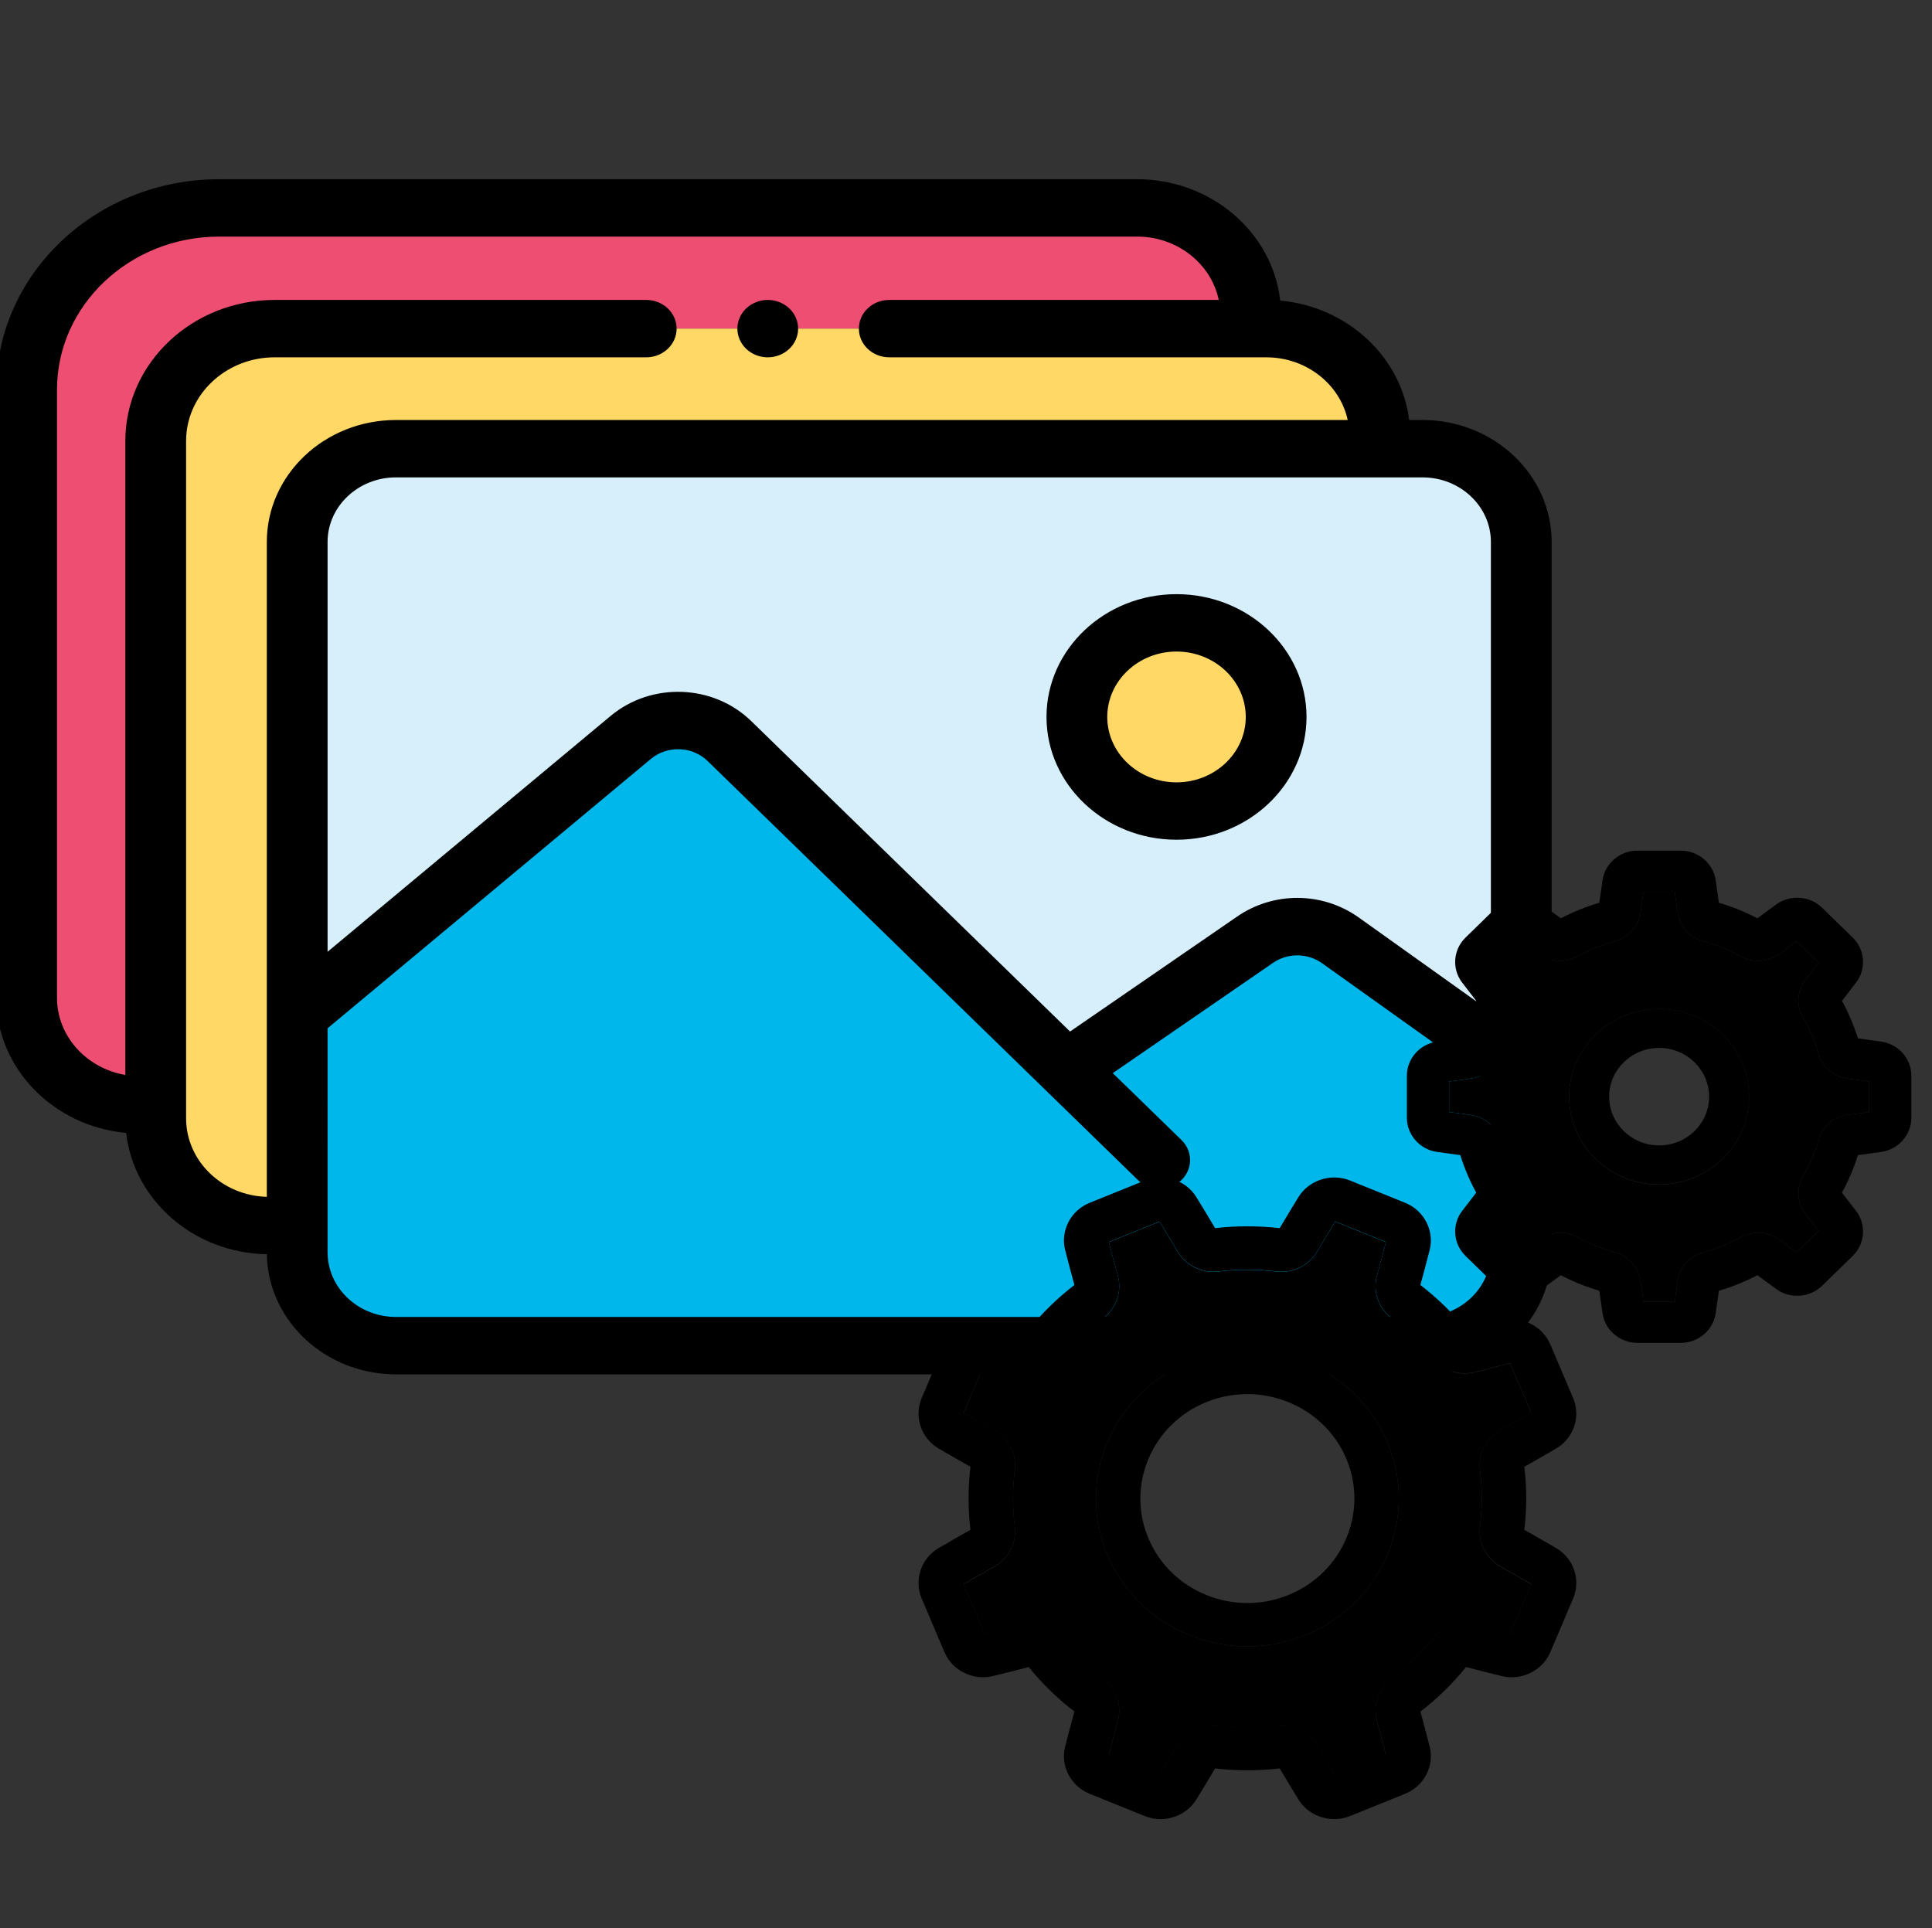 <?xml version="1.0" encoding="UTF-8" standalone="no"?>
<svg
   xmlns:dc="http://purl.org/dc/elements/1.1/"
   xmlns:cc="http://creativecommons.org/ns#"
   xmlns:rdf="http://www.w3.org/1999/02/22-rdf-syntax-ns#"
   xmlns:svg="http://www.w3.org/2000/svg"
   xmlns="http://www.w3.org/2000/svg"
   xmlns:sodipodi="http://sodipodi.sourceforge.net/DTD/sodipodi-0.dtd"
   xmlns:inkscape="http://www.inkscape.org/namespaces/inkscape"
   viewBox="1 -47 511.999 511"
   version="1.1"
   id="svg40"
   sodipodi:docname="gallery.svg"
   inkscape:version="0.92.3 (2405546, 2018-03-11)">
  <rect x="1" y="-47" width="511.999" height="511" fill="#333333" stroke="none"/>
  <defs
     id="defs44" />
  <sodipodi:namedview
     pagecolor="#ffffff"
     bordercolor="#666666"
     borderopacity="1"
     objecttolerance="10"
     gridtolerance="10"
     guidetolerance="10"
     inkscape:pageopacity="0"
     inkscape:pageshadow="2"
     inkscape:window-width="1232"
     inkscape:window-height="706"
     id="namedview42"
     showgrid="false"
     inkscape:zoom="0.97970959"
     inkscape:cx="374.96475"
     inkscape:cy="294.30729"
     inkscape:window-x="88"
     inkscape:window-y="50"
     inkscape:window-maximized="0"
     inkscape:current-layer="g28" />
  <path
     d="M 73.775,40.098 H 332.444 V 36.516 c 0,-15.69 -13.466,-28.412 -30.081,-28.412 H 59.054 c -28.169,0 -51.003,21.568 -51.003,48.173 V 217.411 c 0,15.69 13.466,28.412 30.081,28.412 h 4.135 V 69.858 c 0,-16.438 14.105,-29.76 31.508,-29.76 z m 0,0"
     id="path2"
     inkscape:connector-curvature="0"
     style="fill:#ee4e71;stroke-width:0.782" />
  <path
     d="M 79.76,222.096 V 96.639 c 0,-13.652 11.718,-24.719 26.172,-24.719 h 260.728 v -3.413 c 0,-15.69 -13.466,-28.409 -30.081,-28.409 H 73.775 c -17.404,0 -31.508,13.322 -31.508,29.76 V 249.402 c 0,15.692 13.466,28.412 30.081,28.412 h 7.412 z m 0,0"
     id="path4"
     inkscape:connector-curvature="0"
     style="fill:#ffd866;stroke-width:0.782" />
  <g
     id="g28"
     transform="matrix(0.805,0,0,0.76,0,0.12)"
     style="fill:#d6effb">
    <path
       d="m 102.992,390.023 c -0.5,-0.922 -0.957,-1.867 -1.367,-2.84 0.41,0.973 0.867,1.918 1.367,2.84 z m 0,0"
       id="path6"
       inkscape:connector-curvature="0" />
    <path
       d="m 120.402,405.066 c -0.996,-0.367 -1.969,-0.777 -2.918,-1.234 0.949,0.457 1.922,0.867 2.918,1.234 z m 0,0"
       id="path8"
       inkscape:connector-curvature="0" />
    <path
       d="m 123.453,406.012 c -1.039,-0.266 -2.055,-0.582 -3.051,-0.945 0.996,0.363 2.012,0.68 3.051,0.945 z m 0,0"
       id="path10"
       inkscape:connector-curvature="0" />
    <path
       d="m 499.445,387.184 c -0.41,0.973 -0.871,1.918 -1.371,2.84 0.504,-0.922 0.961,-1.867 1.371,-2.84 z m 0,0"
       id="path12"
       inkscape:connector-curvature="0" />
    <path
       d="m 502,374.527 c 0,1.684 -0.129,3.336 -0.375,4.953 0.246,-1.617 0.375,-3.27 0.375,-4.953 z m 0,0"
       id="path14"
       inkscape:connector-curvature="0" />
    <path
       d="m 501.34,381.082 c -0.219,1.055 -0.484,2.098 -0.801,3.113 0.316,-1.02 0.582,-2.059 0.801,-3.113 z m 0,0"
       id="path16"
       inkscape:connector-curvature="0" />
    <path
       d="m 131.578,407.039 c -2.805,0 -5.527,-0.355 -8.125,-1.023 2.598,0.668 5.32,1.023 8.125,1.023 z m 0,0"
       id="path18"
       inkscape:connector-curvature="0" />
    <path
       d="m 99.07,374.527 c 0,1.684 0.129,3.336 0.375,4.953 -0.25,-1.617 -0.375,-3.27 -0.375,-4.953 z m 0,0"
       id="path20"
       inkscape:connector-curvature="0" />
    <path
       d="m 100.531,384.195 c -0.316,-1.02 -0.586,-2.059 -0.801,-3.113 0.215,1.055 0.484,2.094 0.801,3.113 z m 0,0"
       id="path22"
       inkscape:connector-curvature="0" />
    <path
       d="m 116.082,403.113 c -0.922,-0.5 -1.816,-1.043 -2.68,-1.629 0.863,0.586 1.758,1.129 2.68,1.629 z m 0,0"
       id="path24"
       inkscape:connector-curvature="0" />
    <path
       d="M 469.492,94.422 H 131.578 c -17.953,0 -32.508,14.555 -32.508,32.508 V 291.914 L 208.848,195.062 c 9.434,-8.324 23.746,-7.766 32.508,1.266 l 110.984,114.426 62.051,-45.207 c 8.391,-6.117 19.797,-6.016 28.082,0.242 L 502,310.754 V 126.93 C 502,108.977 487.445,94.422 469.492,94.422 Z M 388.516,220.707 c -18.113,0 -32.797,-14.684 -32.797,-32.793 0,-18.113 14.684,-32.797 32.797,-32.797 18.109,0 32.793,14.684 32.793,32.797 0,18.109 -14.684,32.793 -32.793,32.793 z m 0,0"
       id="path26"
       inkscape:connector-curvature="0" />
  </g>
  <path
     d="m 356.228,202.23 c -6.67,-4.759 -15.853,-4.836 -22.608,-0.184 l -49.956,34.376 -89.352,-87.011 c -7.054,-6.867 -18.574,-7.292 -26.172,-0.962 l -88.38,73.647 v 62.82 c 0,1.28 0.104,2.54 0.302,3.766 0.066,0.407 0.142,0.814 0.23,1.218 0.176,0.802 0.39,1.595 0.645,2.367 0.255,0.775 0.55,1.533 0.881,2.272 0.33,0.74 0.698,1.458 1.101,2.159 2.016,3.502 4.9,6.496 8.381,8.715 0.698,0.446 1.415,0.858 2.157,1.239 0.371,0.19 0.748,0.371 1.129,0.547 0.764,0.348 1.547,0.659 2.349,0.939 0.802,0.276 1.62,0.517 2.456,0.719 2.091,0.508 4.283,0.778 6.541,0.778 h 272.05 c 9.938,0 18.58,-5.231 23.014,-12.936 0.403,-0.701 0.77,-1.42 1.101,-2.162 0.33,-0.74 0.626,-1.497 0.881,-2.269 0.255,-0.775 0.472,-1.565 0.645,-2.37 0.088,-0.401 0.164,-0.808 0.23,-1.218 0.198,-1.227 0.302,-2.483 0.302,-3.763 v -48.497 z m 0,0"
     id="path30"
     inkscape:connector-curvature="0"
     style="fill:#00b7ec;stroke-width:0.782" />
  <path
     d="m 339.189,143.01 c 0,13.774 -11.822,24.939 -26.401,24.939 -14.583,0 -26.404,-11.166 -26.404,-24.939 0,-13.771 11.822,-24.936 26.404,-24.936 14.58,0 26.401,11.166 26.401,24.936 z m 0,0"
     id="path32"
     inkscape:connector-curvature="0"
     style="fill:#ffd866;stroke-width:0.782" />
  <path
     d="M 377.978,64.313 H 374.443 C 372.374,47.566 358.106,34.288 340.274,32.663 338.227,14.609 322.012,0.5 302.366,0.5 H 59.054 C 26.492,0.5 0,25.522 0,56.275 V 217.408 c 0,18.687 15.139,34.088 34.436,35.849 2.025,17.861 17.923,31.851 37.286,32.145 0.05,3.169 0.576,6.229 1.528,9.116 4.337,13.15 17.35,22.723 32.681,22.723 h 272.046 c 18.872,0 34.226,-14.501 34.226,-32.324 V 96.639 c 0,-17.825 -15.353,-32.327 -34.226,-32.327 z m 18.124,32.327 V 221.148 l -35.021,-24.987 c -9.57,-6.826 -22.511,-6.933 -32.203,-0.264 l -44.302,30.488 -84.484,-82.267 c -10.064,-9.802 -26.439,-10.405 -37.279,-1.369 l -75.002,62.5 V 96.639 c 0,-9.44 8.129,-17.118 18.121,-17.118 h 272.046 c 9.994,0 18.124,7.678 18.124,17.118 z m 0,188.277 c 0,9.44 -8.129,17.118 -18.121,17.118 H 105.932 c -8.117,0 -15.007,-5.07 -17.303,-12.033 -0.531,-1.607 -0.818,-3.315 -0.818,-5.082 V 225.526 L 173.468,154.151 c 4.381,-3.654 10.998,-3.41 15.067,0.552 l 38.128,37.13 c 0,0.003 0,0.003 0.003,0.003 l 75.889,73.9 c 1.579,1.539 3.676,2.311 5.78,2.311 2.019,0 4.041,-0.713 5.604,-2.145 3.189,-2.926 3.268,-7.738 0.173,-10.753 l -18.215,-17.739 42.462,-29.22 c 3.918,-2.697 9.148,-2.656 13.017,0.104 l 44.726,31.911 z M 50.318,249.399 V 69.858 c 0,-0.763 0.041,-1.521 0.123,-2.263 C 51.642,56.435 61.652,47.699 73.779,47.699 h 98.478 c 4.447,0 8.051,-3.404 8.051,-7.604 0,-4.2 -3.604,-7.604 -8.051,-7.604 H 73.779 c -21.816,0 -39.562,16.762 -39.562,37.367 V 237.892 C 23.929,236.143 16.102,227.624 16.102,217.408 V 56.275 c 0,-22.367 19.269,-40.566 42.953,-40.566 H 302.366 c 10.686,0 19.621,7.227 21.611,16.783 h -87.314 c -4.447,0 -8.051,3.404 -8.051,7.604 0,4.2 3.604,7.604 8.051,7.604 h 95.78 0.009 4.129 c 10.623,0 19.517,7.144 21.577,16.613 H 105.932 c -18.869,0 -34.222,14.501 -34.222,32.327 v 125.451 0.006 48.099 C 59.856,269.877 50.318,260.672 50.318,249.399 Z m 0,0"
     id="path34"
     inkscape:connector-curvature="0"
     style="stroke-width:0.782" />
  <path
     d="m 312.788,110.469 c -19.001,0 -34.455,14.599 -34.455,32.54 0,17.944 15.457,32.543 34.455,32.543 18.995,0 34.452,-14.599 34.452,-32.543 0,-17.941 -15.457,-32.54 -34.452,-32.54 z m 0,49.876 c -10.12,0 -18.353,-7.776 -18.353,-17.332 0,-9.559 8.233,-17.335 18.353,-17.335 10.117,0 18.35,7.776 18.35,17.335 0,9.556 -8.233,17.332 -18.35,17.332 z m 0,0"
     id="path36"
     inkscape:connector-curvature="0"
     style="stroke-width:0.782" />
  <path
     d="m 197.029,43.006 c 0.201,0.457 0.45,0.897 0.739,1.31 0.292,0.416 0.629,0.805 1,1.155 0.371,0.348 0.78,0.668 1.223,0.951 0.434,0.273 0.909,0.508 1.393,0.698 0.481,0.19 0.991,0.336 1.506,0.434 0.513,0.098 1.044,0.146 1.569,0.146 0.531,0 1.054,-0.048 1.579,-0.146 0.513,-0.098 1.013,-0.244 1.503,-0.434 0.484,-0.19 0.95,-0.425 1.387,-0.698 0.44,-0.282 0.852,-0.603 1.223,-0.951 0.377,-0.351 0.708,-0.74 1.006,-1.155 0.289,-0.413 0.538,-0.852 0.739,-1.31 0.201,-0.463 0.355,-0.942 0.459,-1.42 0.104,-0.496 0.154,-0.998 0.154,-1.491 0,-0.496 -0.05,-0.998 -0.154,-1.482 -0.104,-0.487 -0.258,-0.968 -0.459,-1.423 -0.201,-0.463 -0.45,-0.906 -0.739,-1.316 -0.299,-0.419 -0.629,-0.805 -1.006,-1.155 -0.371,-0.351 -0.783,-0.668 -1.223,-0.945 -0.437,-0.273 -0.903,-0.508 -1.387,-0.698 -0.491,-0.19 -0.991,-0.336 -1.503,-0.434 -1.041,-0.199 -2.11,-0.199 -3.148,0 -0.516,0.098 -1.025,0.244 -1.506,0.434 -0.484,0.19 -0.959,0.425 -1.393,0.698 -0.443,0.276 -0.852,0.594 -1.223,0.945 -0.371,0.351 -0.708,0.737 -1,1.155 -0.289,0.41 -0.538,0.852 -0.739,1.316 -0.201,0.454 -0.355,0.936 -0.459,1.423 -0.104,0.484 -0.16,0.986 -0.16,1.482 0,0.493 0.057,0.995 0.16,1.491 0.104,0.478 0.258,0.956 0.459,1.42 z m 0,0"
     id="path38"
     inkscape:connector-curvature="0"
     style="stroke-width:0.782" />
  <g
     transform="matrix(0.552,0,0,0.51,576.623,63.853)"
     id="g6">
    <path
       inkscape:connector-curvature="0"
       style="fill:#000000;stroke-width:0.957"
       d="m -125.181,341.591 v 21.985 c 0,8.778 -6.187,16.373 -14.379,17.668 -3.691,0.574 -7.467,1.15 -11.276,1.679 -1.921,6.75 -4.491,13.286 -7.649,19.495 2.326,3.212 4.63,6.445 6.849,9.611 4.928,7.043 4.213,17.026 -1.653,23.235 l -14.721,15.539 c -5.867,6.209 -15.329,6.963 -21.997,1.746 -3.008,-2.343 -6.06,-4.778 -9.099,-7.223 -5.878,3.336 -12.065,6.051 -18.444,8.068 -0.512,4.034 -1.045,8.023 -1.6,11.911 -1.227,8.666 -8.417,15.189 -16.716,15.189 h -20.812 c -8.31,0 -15.5,-6.525 -16.726,-15.189 -0.544,-3.887 -1.088,-7.888 -1.589,-11.911 -6.39,-2.017 -12.577,-4.733 -18.455,-8.068 -3.04,2.446 -6.091,4.88 -9.099,7.223 -6.667,5.217 -16.119,4.463 -21.997,-1.746 l -14.711,-15.539 c -5.878,-6.209 -6.593,-16.192 -1.665,-23.235 2.23,-3.167 4.524,-6.401 6.849,-9.611 -3.158,-6.209 -5.718,-12.745 -7.638,-19.495 -3.819,-0.53 -7.596,-1.104 -11.276,-1.679 -8.204,-1.296 -14.379,-8.891 -14.379,-17.668 v -21.985 c 0,-8.767 6.177,-16.361 14.379,-17.658 3.68,-0.586 7.467,-1.15 11.276,-1.69 1.921,-6.738 4.481,-13.274 7.638,-19.483 -2.326,-3.223 -4.619,-6.445 -6.838,-9.612 -4.939,-7.043 -4.225,-17.038 1.653,-23.235 l 14.711,-15.55 c 5.878,-6.197 15.329,-6.952 21.997,-1.746 3.008,2.355 6.06,4.778 9.099,7.235 5.878,-3.336 12.065,-6.051 18.455,-8.079 0.502,-4.023 1.045,-8.012 1.589,-11.911 1.225,-8.655 8.415,-15.19 16.726,-15.19 h 20.812 c 8.299,0 15.489,6.536 16.716,15.189 0.555,3.899 1.088,7.888 1.6,11.911 6.379,2.029 12.566,4.744 18.444,8.079 3.04,-2.456 6.091,-4.88 9.11,-7.235 6.656,-5.206 16.119,-4.451 21.986,1.746 l 14.721,15.55 c 5.867,6.197 6.582,16.192 1.653,23.224 -2.218,3.177 -4.523,6.401 -6.849,9.623 3.158,6.209 5.728,12.745 7.649,19.483 3.809,0.541 7.584,1.104 11.276,1.69 8.192,1.297 14.379,8.892 14.379,17.659 z m -20.269,18.931 v -15.866 c -3.35,-0.507 -6.763,-1.003 -10.187,-1.476 -6.763,-0.935 -12.31,-6.017 -14.113,-12.936 -1.728,-6.626 -4.235,-13.015 -7.457,-19.01 -3.36,-6.242 -2.838,-13.973 1.323,-19.697 2.101,-2.884 4.182,-5.78 6.209,-8.654 l -10.614,-11.211 c -2.73,2.153 -5.472,4.349 -8.192,6.558 -5.419,4.395 -12.737,4.947 -18.647,1.397 -5.675,-3.404 -11.723,-6.051 -17.996,-7.877 -6.56,-1.905 -11.361,-7.764 -12.247,-14.919 -0.448,-3.606 -0.917,-7.212 -1.397,-10.75 h -15.02 c -0.48,3.538 -0.95,7.144 -1.397,10.761 -0.885,7.144 -5.686,13.003 -12.247,14.908 -6.273,1.825 -12.321,4.473 -17.985,7.877 -5.921,3.55 -13.238,2.997 -18.657,-1.397 -2.72,-2.209 -5.462,-4.405 -8.192,-6.558 l -10.614,11.211 c 2.027,2.873 4.107,5.769 6.209,8.654 4.171,5.724 4.683,13.455 1.323,19.697 -3.222,5.995 -5.728,12.384 -7.457,19.01 -1.803,6.919 -7.34,12.001 -14.113,12.936 -3.424,0.473 -6.838,0.969 -10.177,1.476 v 15.866 c 3.339,0.507 6.752,1.003 10.177,1.476 6.774,0.935 12.31,6.006 14.113,12.936 1.728,6.626 4.235,13.015 7.457,18.998 3.36,6.254 2.849,13.984 -1.312,19.697 -2.112,2.884 -4.192,5.792 -6.219,8.654 l 10.614,11.223 c 2.73,-2.153 5.472,-4.349 8.204,-6.558 5.409,-4.406 12.726,-4.947 18.647,-1.397 5.665,3.404 11.723,6.051 17.985,7.877 6.56,1.905 11.361,7.764 12.247,14.908 0.448,3.617 0.917,7.223 1.397,10.75 h 15.02 c 0.48,-3.527 0.95,-7.133 1.397,-10.75 0.885,-7.144 5.685,-13.003 12.247,-14.908 6.273,-1.825 12.321,-4.473 17.985,-7.877 5.921,-3.549 13.238,-3.008 18.657,1.397 2.72,2.209 5.472,4.405 8.192,6.558 l 10.614,-11.223 c -2.027,-2.863 -4.107,-5.769 -6.209,-8.654 -4.16,-5.713 -4.683,-13.443 -1.323,-19.697 3.222,-5.984 5.728,-12.373 7.457,-18.998 1.803,-6.93 7.35,-12.001 14.113,-12.936 3.423,-0.473 6.837,-0.97 10.186,-1.476 z"
       id="path2-1" />
    <path
       inkscape:connector-curvature="0"
       style="fill:#000000;stroke-width:0.957"
       d="m -145.45,344.656 v 15.866 c -3.35,0.507 -6.763,1.003 -10.187,1.476 -6.763,0.935 -12.31,6.006 -14.113,12.936 -1.728,6.626 -4.235,13.015 -7.457,18.998 -3.36,6.254 -2.838,13.984 1.323,19.697 2.101,2.884 4.182,5.792 6.209,8.654 l -10.614,11.223 c -2.72,-2.153 -5.472,-4.349 -8.192,-6.558 -5.419,-4.406 -12.737,-4.947 -18.657,-1.397 -5.665,3.404 -11.713,6.051 -17.985,7.877 -6.56,1.905 -11.361,7.764 -12.247,14.908 -0.448,3.617 -0.917,7.223 -1.397,10.75 h -15.02 c -0.48,-3.527 -0.95,-7.133 -1.397,-10.75 -0.885,-7.144 -5.686,-13.003 -12.247,-14.908 -6.262,-1.825 -12.321,-4.473 -17.985,-7.877 -5.921,-3.549 -13.238,-3.008 -18.647,1.397 -2.73,2.209 -5.472,4.405 -8.204,6.558 l -10.614,-11.223 c 2.027,-2.863 4.107,-5.769 6.219,-8.654 4.16,-5.713 4.672,-13.443 1.312,-19.697 -3.222,-5.984 -5.728,-12.373 -7.457,-18.998 -1.803,-6.93 -7.34,-12.001 -14.113,-12.936 -3.424,-0.473 -6.838,-0.969 -10.177,-1.476 v -15.866 c 3.339,-0.507 6.752,-1.003 10.177,-1.476 6.774,-0.935 12.31,-6.017 14.113,-12.936 1.728,-6.626 4.235,-13.015 7.457,-19.01 3.36,-6.242 2.849,-13.973 -1.323,-19.697 -2.101,-2.884 -4.182,-5.78 -6.209,-8.654 l 10.614,-11.211 c 2.73,2.153 5.472,4.349 8.192,6.558 5.419,4.395 12.737,4.947 18.657,1.397 5.665,-3.404 11.713,-6.051 17.985,-7.877 6.56,-1.905 11.361,-7.764 12.247,-14.908 0.448,-3.617 0.917,-7.223 1.397,-10.761 h 15.02 c 0.48,3.538 0.95,7.144 1.397,10.75 0.885,7.155 5.686,13.015 12.247,14.919 6.273,1.825 12.321,4.473 17.996,7.877 5.91,3.55 13.228,2.997 18.647,-1.397 2.72,-2.209 5.462,-4.405 8.192,-6.558 l 10.614,11.211 c -2.027,2.873 -4.107,5.769 -6.209,8.654 -4.16,5.724 -4.683,13.455 -1.323,19.697 3.222,5.995 5.728,12.384 7.457,19.01 1.803,6.919 7.35,12.001 14.113,12.936 3.425,0.473 6.839,0.969 10.188,1.476 z m -57.637,7.933 c 0,-25.162 -19.372,-45.625 -43.192,-45.625 -23.82,0 -43.192,20.463 -43.192,45.625 0,25.162 19.372,45.625 43.192,45.625 23.82,0 43.192,-20.463 43.192,-45.625 z"
       id="path4-2" />
    <g
       transform="matrix(0.931,0,0,0.983,-601.828,224.671)"
       id="g10"
       style="fill:#000000">
      <path
         inkscape:connector-curvature="0"
         style="fill:#000000"
         d="m 381.919,83.683 c 25.587,0 46.396,20.809 46.396,46.396 0,25.587 -20.809,46.396 -46.396,46.396 -25.587,0 -46.396,-20.809 -46.396,-46.396 0,-25.587 20.808,-46.396 46.396,-46.396 z m 25.771,46.397 c 0,-14.209 -11.562,-25.771 -25.771,-25.771 -14.209,0 -25.771,11.562 -25.771,25.771 0,14.209 11.562,25.771 25.771,25.771 14.209,-0.001 25.771,-11.562 25.771,-25.771 z"
         id="path6-7" />
      <path
         inkscape:connector-curvature="0"
         style="fill:#000000"
         d="m 337.585,289.471 c 4.033,9.74 0.275,21.176 -8.743,26.596 -5.363,3.22 -10.886,6.474 -16.432,9.671 1.295,11.046 1.295,22.253 0,33.322 5.523,3.186 11.046,6.44 16.432,9.671 9.018,5.42 12.777,16.856 8.743,26.596 l -11.768,28.418 c -4.045,9.751 -14.782,15.183 -25.003,12.639 -6.073,-1.513 -12.272,-3.128 -18.46,-4.778 -6.898,8.743 -14.816,16.661 -23.548,23.559 1.662,6.222 3.277,12.421 4.778,18.449 2.544,10.221 -2.888,20.958 -12.628,24.992 l -28.418,11.78 c -9.751,4.033 -21.187,0.275 -26.607,-8.743 -3.243,-5.397 -6.497,-10.92 -9.671,-16.432 -11.058,1.295 -22.253,1.295 -33.322,0 -3.208,5.569 -6.463,11.104 -9.671,16.432 -3.953,6.577 -11.104,10.359 -18.46,10.359 -2.739,0 -5.5,-0.527 -8.136,-1.616 l -28.429,-11.78 c -9.74,-4.033 -15.171,-14.77 -12.628,-24.992 1.513,-6.062 3.117,-12.272 4.778,-18.46 -8.743,-6.898 -16.661,-14.816 -23.559,-23.548 -6.188,1.662 -12.387,3.266 -18.449,4.778 -10.221,2.544 -20.958,-2.888 -24.992,-12.628 L 1.612,395.338 c -4.033,-9.751 -0.275,-21.187 8.743,-26.607 5.363,-3.231 10.886,-6.474 16.432,-9.671 -1.295,-11.058 -1.295,-22.253 0,-33.322 -5.535,-3.186 -11.058,-6.44 -16.432,-9.671 -9.018,-5.42 -12.777,-16.856 -8.743,-26.596 L 13.38,261.053 c 4.045,-9.751 14.782,-15.183 24.992,-12.639 6.062,1.513 12.272,3.117 18.472,4.778 6.898,-8.743 14.816,-16.661 23.548,-23.559 -1.65,-6.165 -3.254,-12.364 -4.778,-18.449 -2.544,-10.221 2.888,-20.958 12.628,-24.992 l 28.418,-11.78 c 9.751,-4.033 21.187,-0.275 26.607,8.743 3.22,5.351 6.474,10.874 9.671,16.432 11.058,-1.295 22.253,-1.295 33.322,0 3.186,-5.535 6.44,-11.058 9.671,-16.432 5.42,-9.018 16.856,-12.777 26.607,-8.743 l 28.418,11.78 c 9.74,4.033 15.171,14.77 12.628,24.992 -1.513,6.073 -3.128,12.272 -4.778,18.46 8.743,6.898 16.661,14.816 23.559,23.548 6.176,-1.662 12.387,-3.266 18.449,-4.778 10.221,-2.544 20.958,2.888 24.992,12.628 l 11.78,28.418 c -0.001,0.011 -0.001,0.011 -0.001,0.011 z m -21.657,7.62 -10.817,-26.126 c -5.821,1.467 -11.768,3.002 -17.692,4.606 -8.376,2.246 -17.211,-0.688 -22.505,-7.505 -6.096,-7.815 -13.143,-14.862 -20.981,-20.958 -6.807,-5.305 -9.763,-14.152 -7.505,-22.516 1.593,-5.924 3.14,-11.871 4.606,-17.704 l -26.126,-10.817 c -3.094,5.156 -6.211,10.462 -9.259,15.767 -4.331,7.517 -12.65,11.688 -21.233,10.611 -9.855,-1.226 -19.824,-1.226 -29.655,0 -8.548,1.066 -16.89,-3.105 -21.21,-10.622 -3.071,-5.317 -6.176,-10.611 -9.259,-15.756 l -26.126,10.817 c 1.467,5.844 3.014,11.791 4.606,17.692 2.246,8.376 -0.688,17.211 -7.494,22.505 -7.826,6.096 -14.873,13.143 -20.97,20.981 -5.305,6.806 -14.152,9.763 -22.516,7.505 -5.936,-1.604 -11.883,-3.151 -17.704,-4.606 l -10.817,26.126 c 5.168,3.094 10.462,6.211 15.767,9.259 7.517,4.331 11.688,12.662 10.611,21.233 -1.226,9.843 -1.226,19.824 0,29.655 1.066,8.56 -3.105,16.89 -10.622,21.21 -5.305,3.06 -10.599,6.165 -15.756,9.259 l 10.817,26.126 c 5.821,-1.455 11.768,-3.002 17.692,-4.606 8.376,-2.246 17.211,0.688 22.505,7.505 6.096,7.815 13.143,14.862 20.981,20.958 6.807,5.305 9.751,14.152 7.505,22.516 -1.604,5.936 -3.151,11.883 -4.606,17.704 l 26.126,10.817 c 3.071,-5.122 6.176,-10.427 9.259,-15.767 4.331,-7.517 12.65,-11.676 21.233,-10.611 9.843,1.226 19.824,1.226 29.655,0 8.56,-1.054 16.89,3.105 21.21,10.622 3.048,5.282 6.153,10.576 9.259,15.756 l 26.126,-10.817 c -1.455,-5.798 -3.002,-11.734 -4.606,-17.692 -2.246,-8.376 0.688,-17.211 7.494,-22.505 7.815,-6.096 14.873,-13.143 20.97,-20.981 5.305,-6.807 14.14,-9.751 22.516,-7.505 5.924,1.593 11.871,3.14 17.704,4.606 l 10.817,-26.126 c -5.168,-3.094 -10.473,-6.211 -15.767,-9.259 -7.517,-4.331 -11.676,-12.662 -10.611,-21.233 1.226,-9.843 1.226,-19.824 0,-29.655 -1.066,-8.56 3.105,-16.89 10.622,-21.21 5.305,-3.06 10.611,-6.177 15.756,-9.259 z"
         id="path8-0" />
    </g>
    <path
       inkscape:connector-curvature="0"
       style="fill:#000000;stroke-width:0.957"
       d="m -317.784,491.133 10.07,25.692 c -4.79,3.031 -9.728,6.096 -14.668,9.105 -6.998,4.248 -10.881,12.44 -9.889,20.858 1.141,9.669 1.141,19.483 0,29.162 -0.992,8.429 2.88,16.621 9.878,20.88 4.928,2.997 9.867,6.062 14.678,9.105 l -10.07,25.692 c -5.43,-1.443 -10.967,-2.964 -16.482,-4.529 -7.798,-2.209 -16.023,0.687 -20.961,7.38 -5.675,7.708 -12.247,14.638 -19.522,20.632 -6.337,5.206 -9.067,13.894 -6.977,22.131 1.493,5.86 2.933,11.696 4.288,17.398 l -24.322,10.637 c -2.891,-5.093 -5.782,-10.299 -8.62,-15.494 -4.022,-7.392 -11.777,-11.482 -19.745,-10.445 -9.153,1.206 -18.444,1.206 -27.607,0 -7.99,-1.048 -15.735,3.043 -19.767,10.435 -2.869,5.251 -5.761,10.468 -8.62,15.505 l -24.321,-10.637 c 1.355,-5.724 2.795,-11.572 4.288,-17.41 2.091,-8.226 -0.651,-16.925 -6.987,-22.142 -7.297,-5.995 -13.857,-12.925 -19.532,-20.61 -4.928,-6.705 -13.153,-9.589 -20.951,-7.38 -5.515,1.577 -11.051,3.099 -16.47,4.529 l -10.07,-25.692 c 4.8,-3.043 9.728,-6.096 14.668,-9.105 6.998,-4.248 10.881,-12.44 9.889,-20.858 -1.141,-9.669 -1.141,-19.483 0,-29.162 1.003,-8.429 -2.88,-16.621 -9.878,-20.88 -4.939,-2.997 -9.867,-6.063 -14.678,-9.105 l 10.07,-25.692 c 5.419,1.431 10.955,2.952 16.482,4.529 7.787,2.22 16.023,-0.687 20.961,-7.38 5.675,-7.708 12.236,-14.638 19.522,-20.632 6.336,-5.206 9.067,-13.894 6.977,-22.131 -1.483,-5.803 -2.923,-11.651 -4.288,-17.398 l 24.322,-10.637 c 2.869,5.059 5.761,10.265 8.62,15.494 4.022,7.392 11.788,11.494 19.745,10.445 9.153,-1.206 18.434,-1.206 27.607,0 7.99,1.059 15.735,-3.042 19.767,-10.435 2.838,-5.217 5.739,-10.435 8.62,-15.505 l 24.322,10.637 c -1.366,5.735 -2.806,11.584 -4.288,17.41 -2.101,8.226 0.651,16.925 6.987,22.142 7.297,5.995 13.857,12.925 19.532,20.61 4.928,6.705 13.153,9.589 20.951,7.38 5.514,-1.577 11.05,-3.087 16.469,-4.529 z m -53.445,70.156 c 0,-9.781 -1.782,-19.72 -5.536,-29.298 -15.34,-39.135 -57.956,-57.783 -94.994,-41.569 -37.048,16.204 -54.703,61.22 -39.352,100.344 7.424,18.965 21.41,33.726 39.352,41.569 8.972,3.933 18.391,5.893 27.821,5.893 9.43,0 18.85,-1.961 27.821,-5.893 27.971,-12.236 44.89,-40.903 44.89,-71.046 z"
       id="path12-9" />
    <path
       inkscape:connector-curvature="0"
       style="fill:#000000;stroke-width:0.957"
       d="m -376.765,531.992 c 3.755,9.578 5.536,19.517 5.536,29.298 0,30.143 -16.919,58.809 -44.889,71.046 -8.972,3.933 -18.391,5.893 -27.821,5.893 -9.43,0 -18.85,-1.961 -27.821,-5.893 -17.943,-7.843 -31.928,-22.604 -39.352,-41.569 -15.35,-39.124 2.304,-84.141 39.352,-100.344 37.037,-16.216 79.654,2.433 94.993,41.569 z m -47.513,79.531 c 26.178,-11.46 38.648,-43.271 27.81,-70.912 -8.192,-20.88 -27.363,-33.501 -47.534,-33.501 -6.539,0 -13.185,1.329 -19.597,4.124 -26.178,11.46 -38.648,43.271 -27.81,70.912 5.259,13.398 15.127,23.821 27.81,29.377 12.684,5.544 26.648,5.544 39.321,0 z"
       id="path14-3" />
  </g>
</svg>
